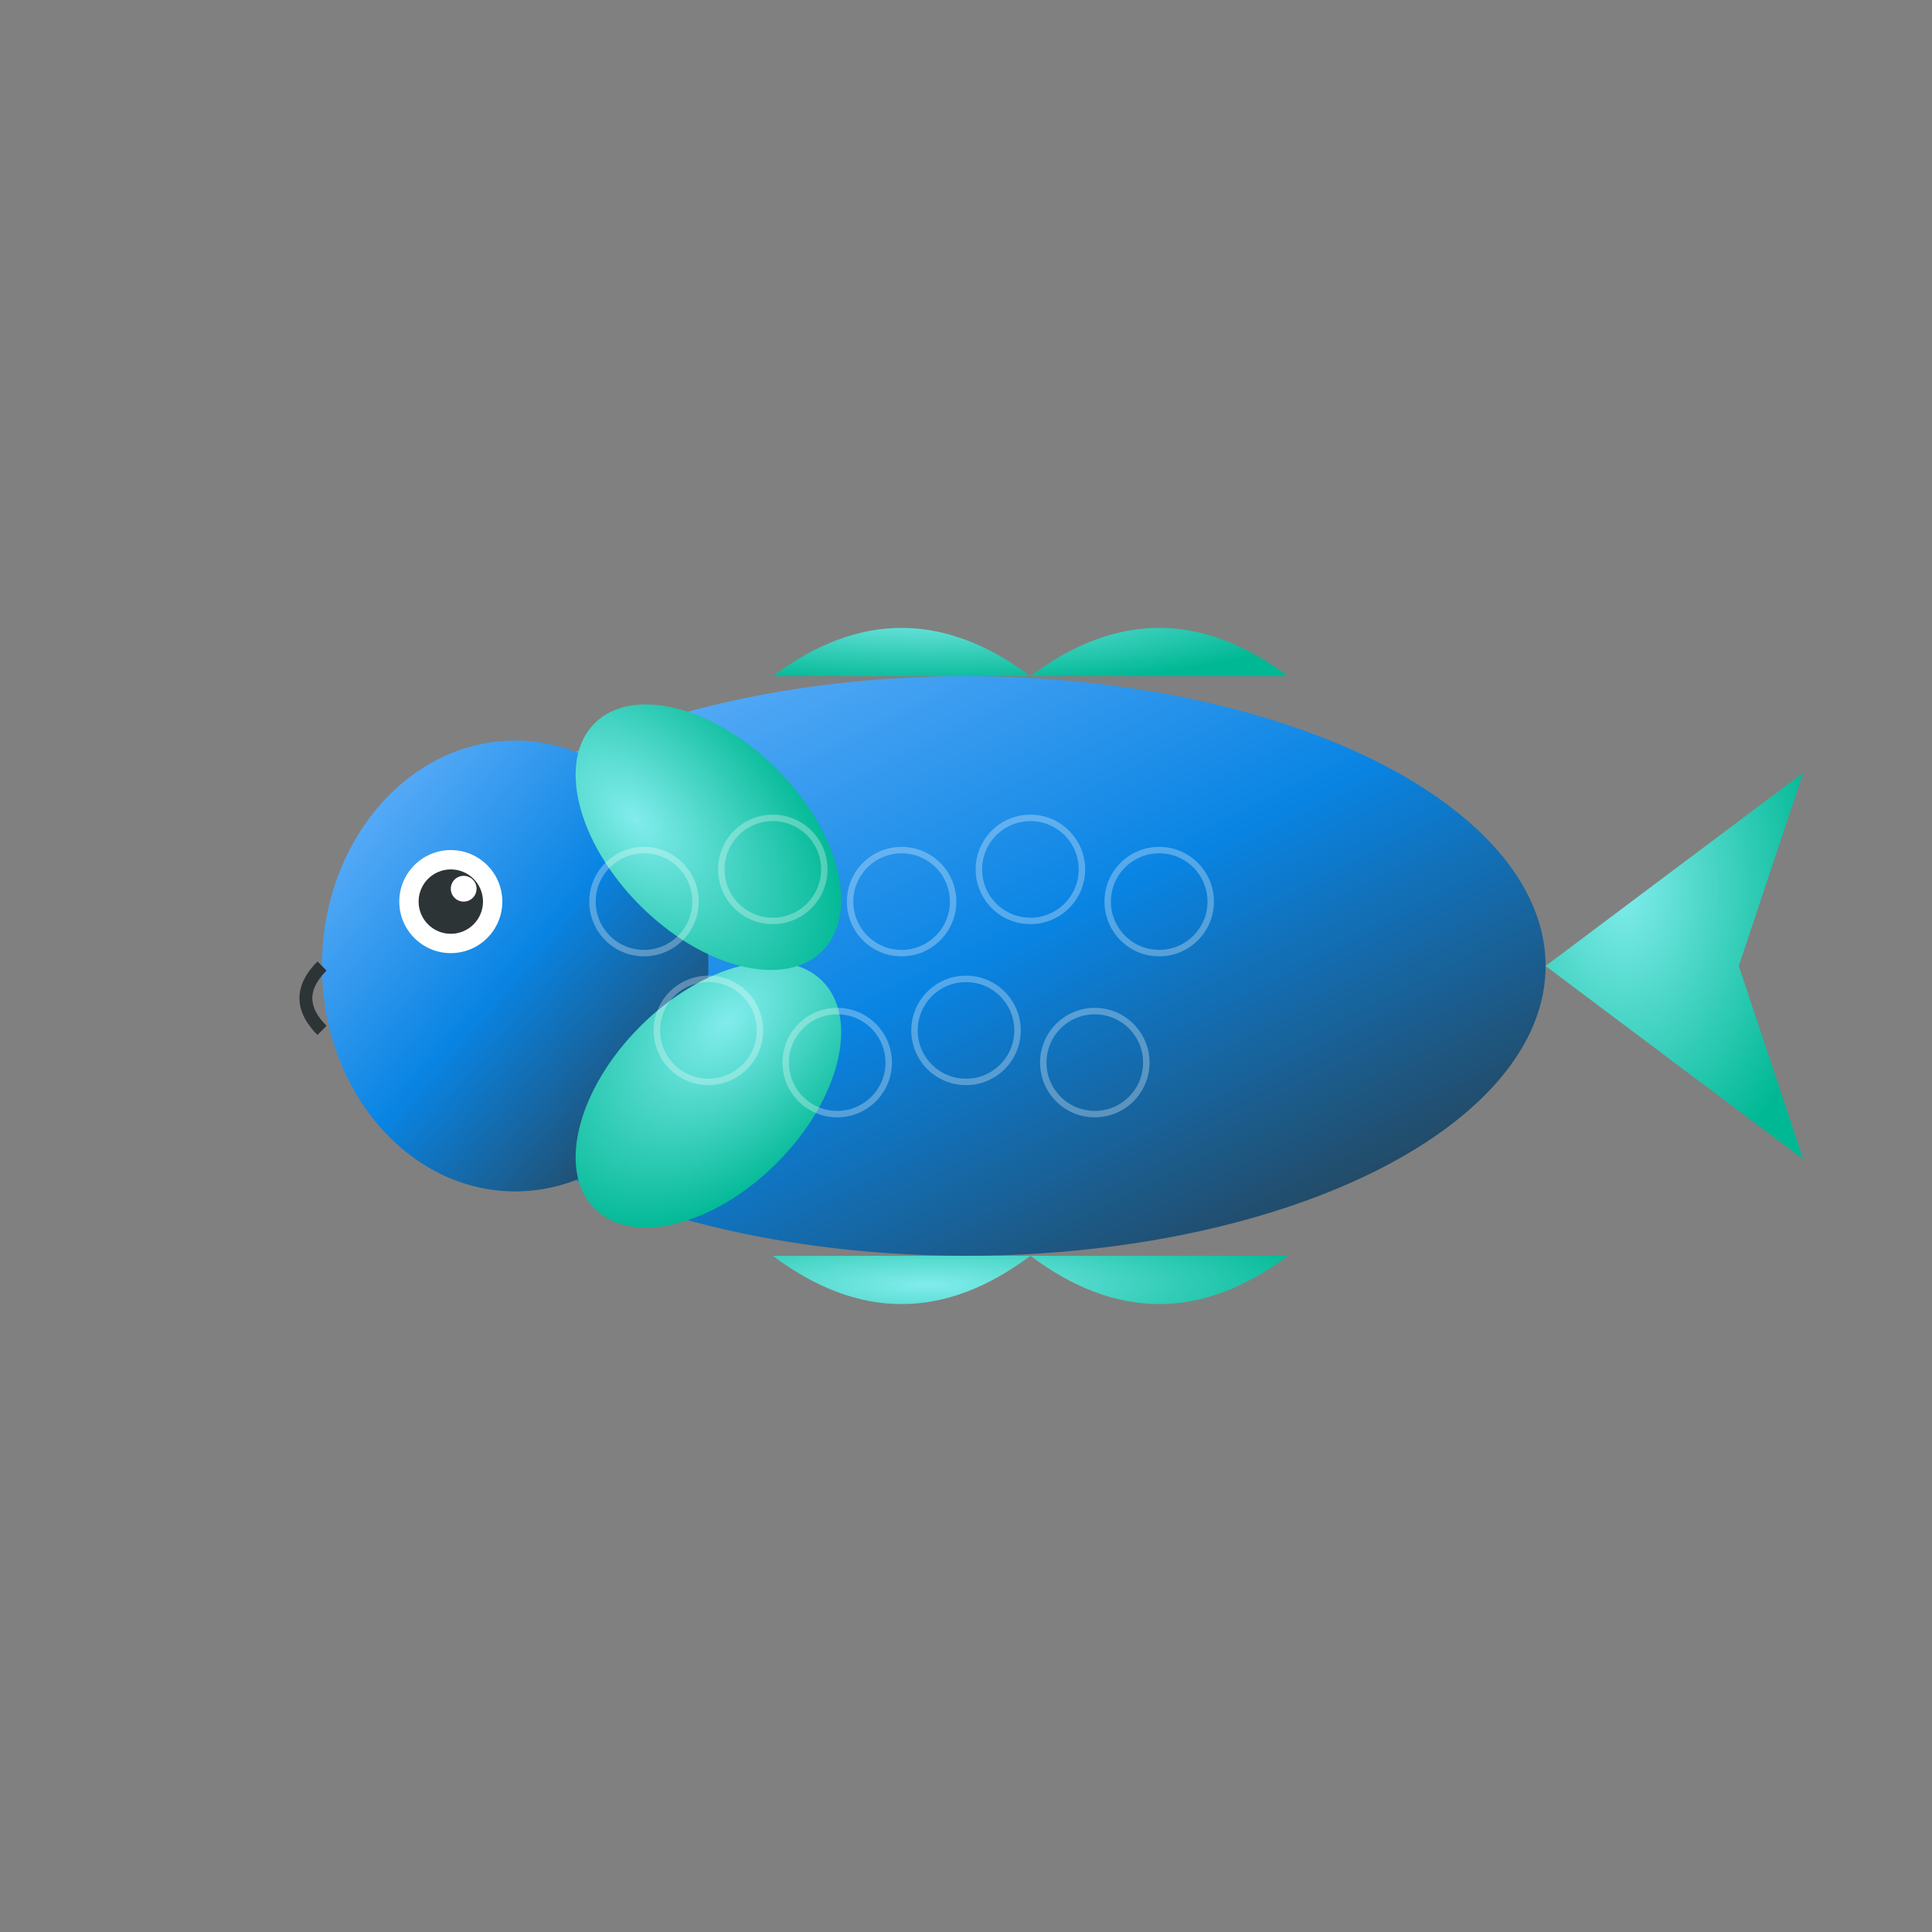 <svg width="300" height="300" viewBox="0 0 300 300" xmlns="http://www.w3.org/2000/svg">
  <rect x="0" y="0" width="300" height="300" fill="#808080" stroke="none"/>
  <defs>
    <linearGradient id="fishGradient" x1="0%" y1="0%" x2="100%" y2="100%">
      <stop offset="0%" stop-color="#74b9ff"/>
      <stop offset="50%" stop-color="#0984e3"/>
      <stop offset="100%" stop-color="#2d3436"/>
    </linearGradient>
    <radialGradient id="finGradient" cx="0.3" cy="0.3" r="0.8">
      <stop offset="0%" stop-color="#81ecec"/>
      <stop offset="100%" stop-color="#00b894"/>
    </radialGradient>
  </defs>
  
  <!-- Fish body -->
  <ellipse cx="150" cy="150" rx="90" ry="45" fill="url(#fishGradient)"/>
  
  <!-- Fish head (more pointed) -->
  <ellipse cx="80" cy="150" rx="30" ry="35" fill="url(#fishGradient)"/>
  
  <!-- Fish tail -->
  <path d="M 240 150 L 280 120 L 270 150 L 280 180 Z" fill="url(#finGradient)"/>
  
  <!-- Dorsal fin -->
  <path d="M 120 105 Q 140 90 160 105 Q 180 90 200 105" fill="url(#finGradient)"/>
  
  <!-- Ventral fin -->
  <path d="M 120 195 Q 140 210 160 195 Q 180 210 200 195" fill="url(#finGradient)"/>
  
  <!-- Side fins -->
  <ellipse cx="110" cy="170" rx="15" ry="25" fill="url(#finGradient)" transform="rotate(45 110 170)"/>
  <ellipse cx="110" cy="130" rx="15" ry="25" fill="url(#finGradient)" transform="rotate(-45 110 130)"/>
  
  <!-- Fish eye -->
  <circle cx="70" cy="140" r="8" fill="#ffffff"/>
  <circle cx="70" cy="140" r="5" fill="#2d3436"/>
  <circle cx="72" cy="138" r="2" fill="#ffffff"/>
  
  <!-- Fish mouth -->
  <path d="M 50 150 Q 45 155 50 160" stroke="#2d3436" stroke-width="2" fill="none"/>
  
  <!-- Fish scales pattern -->
  <g opacity="0.3">
    <circle cx="100" cy="140" r="8" fill="none" stroke="#ffffff" stroke-width="1"/>
    <circle cx="120" cy="135" r="8" fill="none" stroke="#ffffff" stroke-width="1"/>
    <circle cx="140" cy="140" r="8" fill="none" stroke="#ffffff" stroke-width="1"/>
    <circle cx="160" cy="135" r="8" fill="none" stroke="#ffffff" stroke-width="1"/>
    <circle cx="180" cy="140" r="8" fill="none" stroke="#ffffff" stroke-width="1"/>
    <circle cx="110" cy="160" r="8" fill="none" stroke="#ffffff" stroke-width="1"/>
    <circle cx="130" cy="165" r="8" fill="none" stroke="#ffffff" stroke-width="1"/>
    <circle cx="150" cy="160" r="8" fill="none" stroke="#ffffff" stroke-width="1"/>
    <circle cx="170" cy="165" r="8" fill="none" stroke="#ffffff" stroke-width="1"/>
  </g>
</svg>